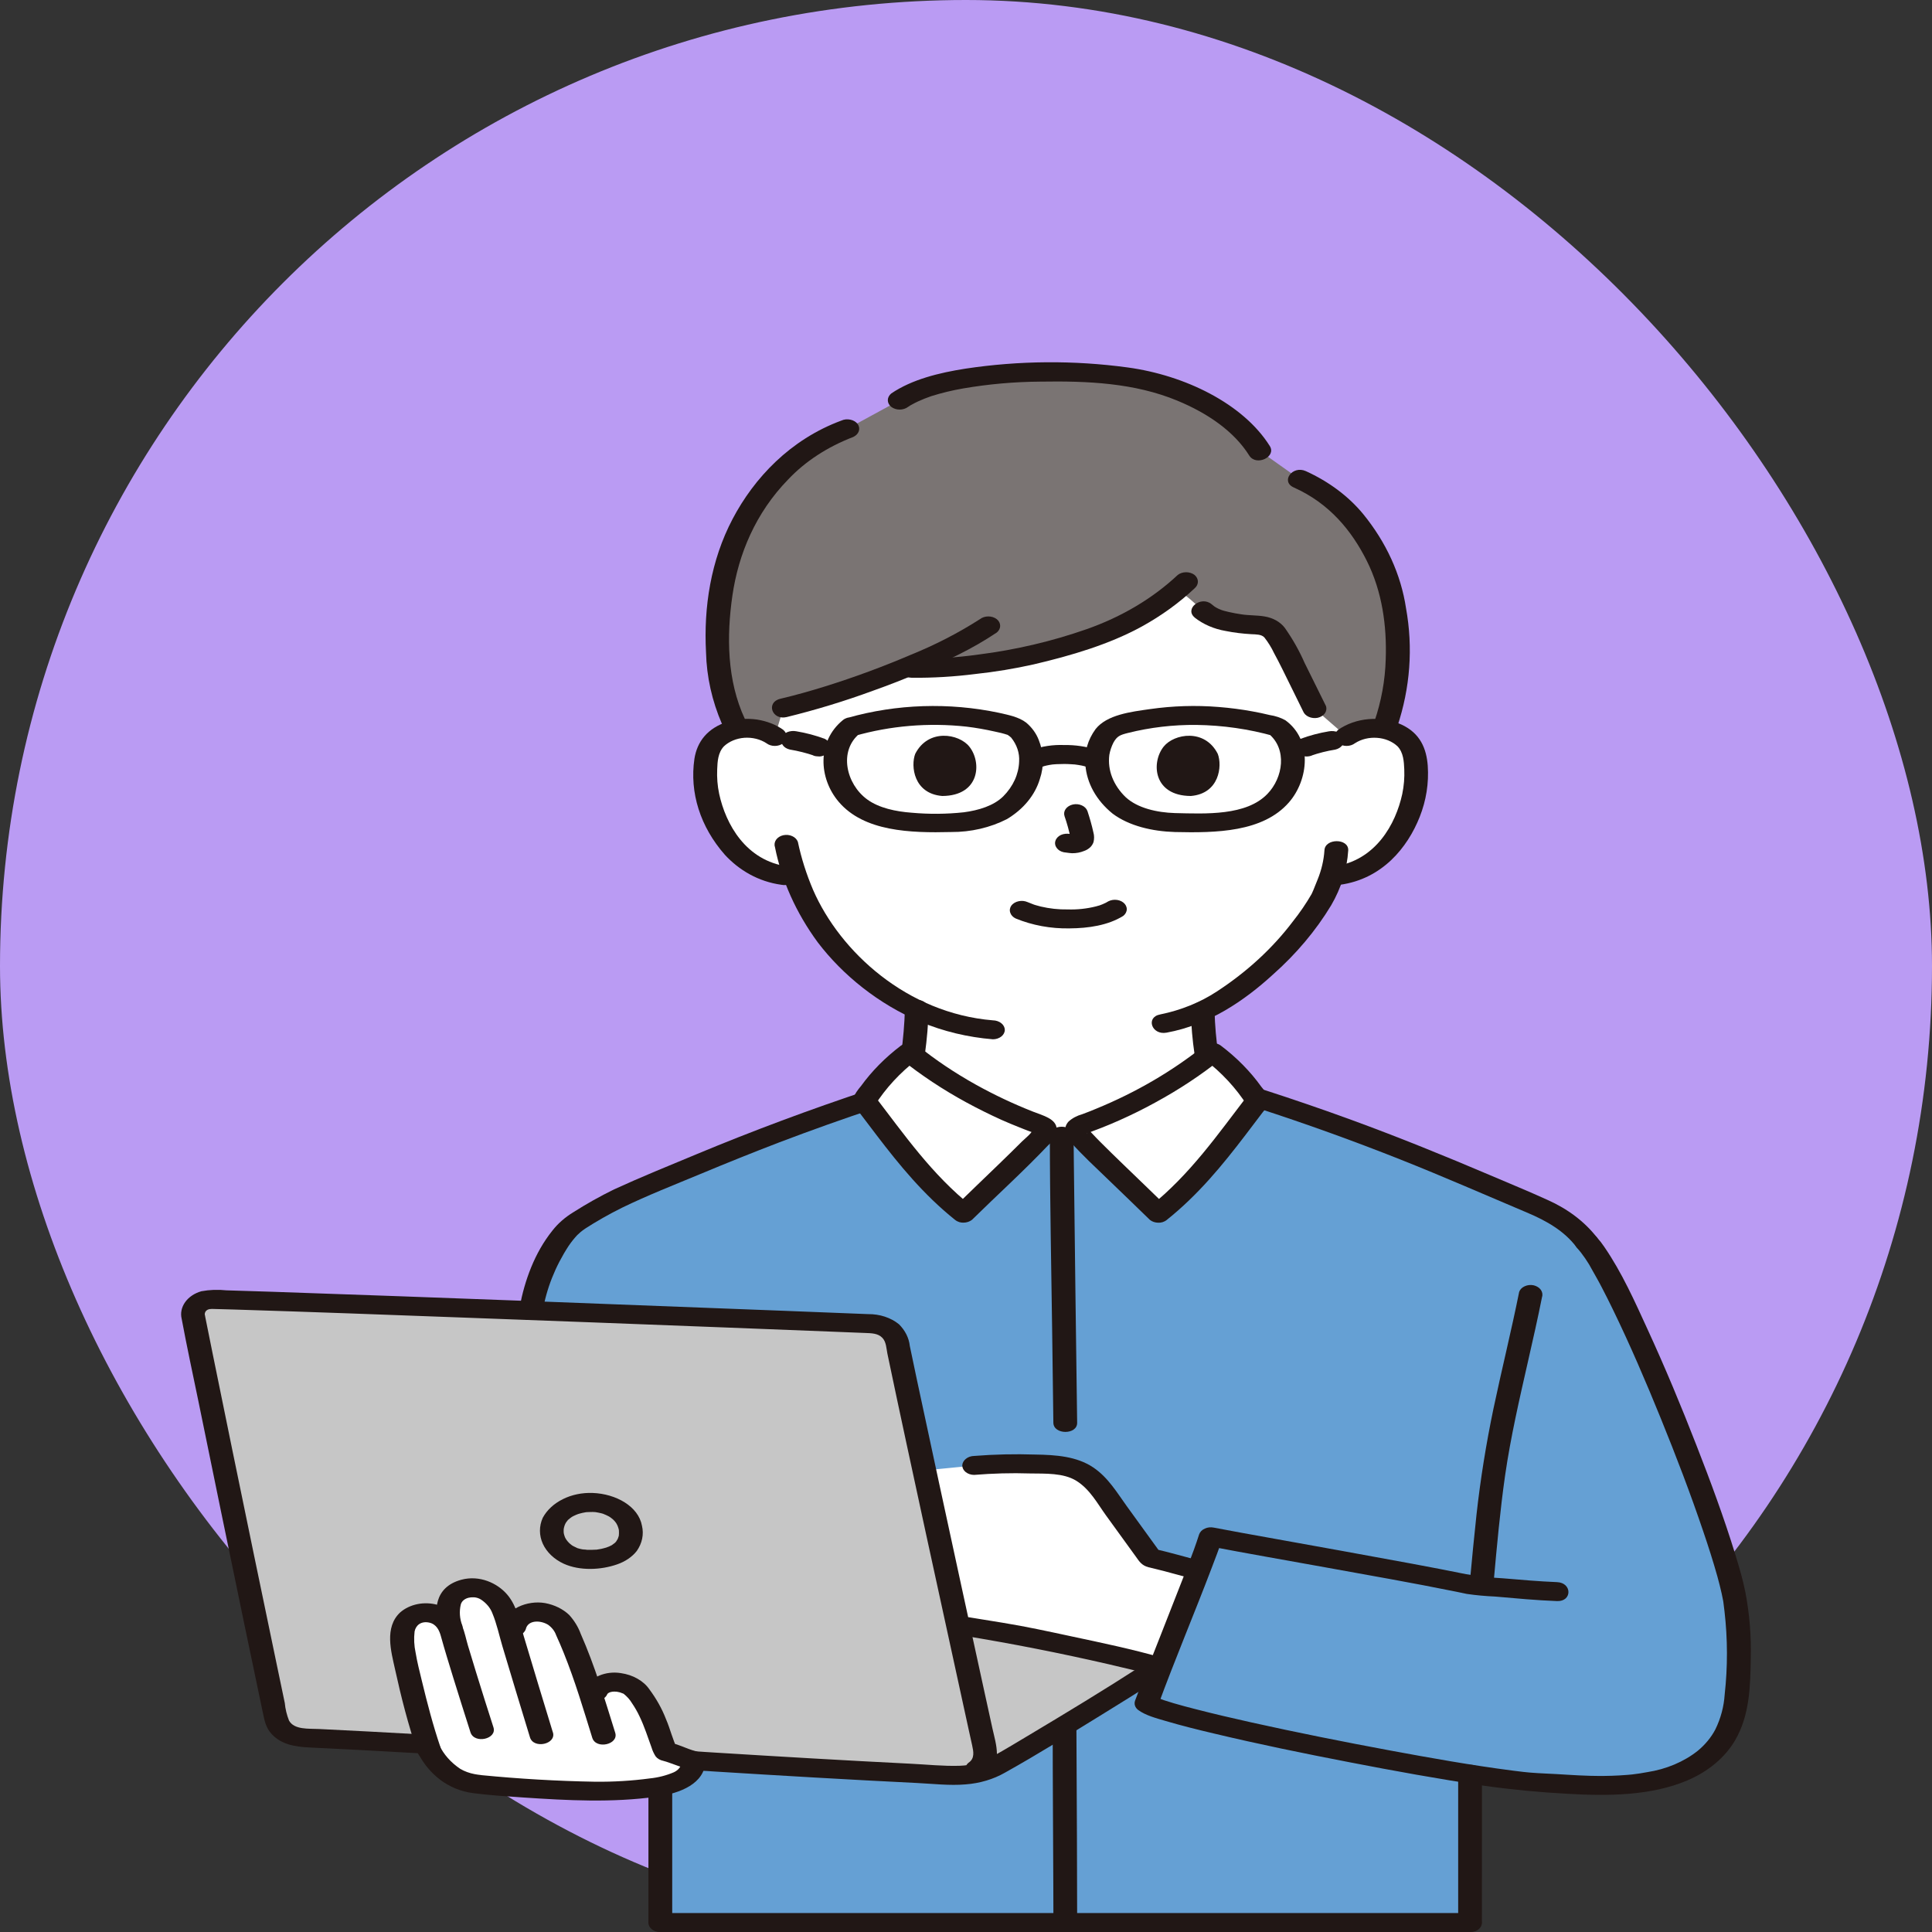 <svg width="32" height="32" viewBox="0 0 32 32" fill="none" xmlns="http://www.w3.org/2000/svg">
<rect x="0" y="0" width="32" height="32" fill="#333333" stroke="none"/>
<rect width="32" height="32" rx="16" fill="#BA9BF3"/>
<path d="M21.783 15.068C21.476 15.527 20.777 16.335 19.921 16.74C19.926 16.982 19.947 17.223 19.983 17.463C19.983 17.463 19.938 18.946 17.557 18.946C15.175 18.946 15.123 17.454 15.123 17.454C15.157 17.208 15.178 16.934 15.185 16.717C14.769 16.512 14.4 16.253 14.092 15.951C13.664 15.533 13.352 15.047 13.177 14.526L12.996 14.504C12.793 14.477 12.603 14.408 12.443 14.305C12.246 14.171 12.088 14.005 11.979 13.819C11.748 13.449 11.648 13.036 11.691 12.624C11.697 12.519 11.731 12.416 11.79 12.322C11.841 12.254 11.91 12.195 11.993 12.151C12.076 12.107 12.171 12.079 12.269 12.067C12.37 12.056 12.472 12.061 12.57 12.084C12.667 12.107 12.757 12.146 12.834 12.199C12.834 12.199 12.163 8.94 17.508 8.94C22.587 8.94 22.304 12.199 22.304 12.199C22.381 12.146 22.471 12.107 22.569 12.084C22.666 12.061 22.768 12.056 22.869 12.067C22.968 12.079 23.062 12.107 23.145 12.151C23.228 12.195 23.297 12.253 23.348 12.322C23.407 12.416 23.441 12.519 23.447 12.624C23.489 13.036 23.39 13.449 23.159 13.818C23.05 14.005 22.891 14.171 22.695 14.304C22.535 14.408 22.344 14.476 22.141 14.503C22.141 14.503 22.107 14.508 22.047 14.515C22.001 14.651 21.95 14.765 21.925 14.825C21.884 14.909 21.837 14.99 21.783 15.068Z" fill="white"/>
<path d="M21.528 7.938C22.254 8.255 22.612 8.806 22.846 9.283C23.188 9.981 23.282 11.156 22.922 12.076C22.905 12.073 22.887 12.07 22.868 12.068C22.768 12.056 22.666 12.062 22.568 12.084C22.471 12.107 22.381 12.146 22.304 12.2L21.773 11.738C21.654 11.501 21.565 11.312 21.445 11.074C21.349 10.867 21.235 10.666 21.105 10.471C20.992 10.323 20.761 10.362 20.55 10.333C19.865 10.236 20.01 10.116 19.501 9.764C18.812 10.357 18.078 10.601 17.134 10.836C16.627 10.963 15.711 11.085 15.086 11.068C14.458 11.358 13.54 11.585 12.976 11.726L12.833 12.2C12.757 12.146 12.667 12.107 12.569 12.085C12.472 12.062 12.37 12.056 12.269 12.068C12.249 12.07 12.229 12.073 12.209 12.078L12.149 11.951C11.796 11.209 11.815 10.008 12.097 9.164C12.387 8.296 13.069 7.453 14.036 7.101L14.902 6.629C15.746 6.046 18.256 6.088 19.117 6.333C19.939 6.568 20.564 6.983 20.863 7.467L21.528 7.938Z" fill="#7A7473"/>
<path d="M15.32 17.454C15.354 17.209 15.374 16.963 15.382 16.717C15.382 16.675 15.361 16.635 15.324 16.606C15.287 16.577 15.237 16.56 15.185 16.56C15.133 16.56 15.084 16.577 15.047 16.606C15.01 16.636 14.989 16.675 14.988 16.717C14.981 16.963 14.96 17.209 14.926 17.454C14.926 17.496 14.947 17.536 14.984 17.565C15.021 17.595 15.071 17.611 15.123 17.611C15.175 17.61 15.224 17.593 15.26 17.564C15.297 17.535 15.318 17.495 15.32 17.454Z" fill="#211715"/>
<path d="M19.724 16.746C19.73 16.986 19.75 17.226 19.786 17.464C19.788 17.505 19.809 17.544 19.845 17.574C19.882 17.603 19.931 17.62 19.983 17.621C20.079 17.617 20.193 17.551 20.18 17.464C20.144 17.226 20.123 16.986 20.117 16.746C20.117 16.704 20.097 16.664 20.06 16.635C20.023 16.605 19.973 16.589 19.921 16.589C19.869 16.589 19.818 16.605 19.782 16.635C19.745 16.664 19.724 16.704 19.724 16.746Z" fill="#211715"/>
<path d="M15.328 31.843H10.937V31.841C10.937 30.633 10.937 29.666 10.937 28.958L8.797 21.685C8.926 21.002 9.282 20.368 9.609 20.207C9.838 20.057 10.082 19.923 10.339 19.806C11.664 19.231 12.819 18.749 14.306 18.25C14.496 17.944 14.752 17.667 15.062 17.431C15.68 17.924 16.403 18.326 17.198 18.619C17.242 18.635 17.291 18.654 17.305 18.691C17.312 18.725 17.304 18.759 17.281 18.788H17.865C17.842 18.759 17.834 18.725 17.84 18.691C17.855 18.654 17.904 18.635 17.948 18.619C18.743 18.326 19.466 17.924 20.084 17.431C20.367 17.645 20.605 17.895 20.787 18.171C22.525 18.729 23.786 19.253 25.256 19.891C25.509 20 25.971 20.159 26.278 20.573C26.864 21.184 28.603 25.512 28.742 26.545C28.827 27.144 28.823 27.748 28.728 28.345C28.355 29.88 26.202 29.547 25.551 29.53C25.147 29.501 24.746 29.452 24.35 29.382C24.35 30.036 24.35 30.86 24.35 31.843L15.328 31.843Z" fill="#65A0D4"/>
<path d="M24.545 31.841C24.545 31.021 24.546 30.202 24.546 29.382C24.546 29.18 24.152 29.18 24.152 29.382C24.151 30.202 24.151 31.021 24.152 31.841C24.152 32.043 24.545 32.044 24.545 31.841Z" fill="#211715"/>
<path d="M11.134 31.841C11.134 30.88 11.134 29.919 11.134 28.958C11.134 28.756 10.74 28.756 10.74 28.958C10.74 29.919 10.74 30.88 10.74 31.841C10.74 32.044 11.134 32.044 11.134 31.841Z" fill="#211715"/>
<path d="M17.389 18.814C17.389 19.889 17.413 20.964 17.427 22.039C17.433 22.547 17.44 23.056 17.447 23.565C17.45 23.767 17.844 23.768 17.841 23.565C17.821 22.121 17.803 20.677 17.786 19.233C17.785 19.093 17.783 18.953 17.782 18.814C17.782 18.612 17.389 18.611 17.389 18.814V18.814Z" fill="#211715"/>
<path d="M17.436 28.645C17.436 29.493 17.443 30.341 17.446 31.19C17.447 31.397 17.448 31.604 17.448 31.811C17.448 32.013 17.841 32.013 17.841 31.811C17.841 30.896 17.835 29.98 17.831 29.066C17.83 28.925 17.829 28.785 17.829 28.645C17.829 28.443 17.436 28.442 17.436 28.645Z" fill="#211715"/>
<path d="M10.937 32.001H24.352C24.605 32.001 24.605 31.686 24.352 31.686H10.937C10.684 31.686 10.683 32.001 10.937 32.001Z" fill="#211715"/>
<path d="M20.831 18.354C21.634 18.614 22.424 18.899 23.2 19.207C23.905 19.487 24.594 19.789 25.289 20.083C25.621 20.222 25.911 20.392 26.108 20.652C26.239 20.825 26.579 20.668 26.448 20.494C26.247 20.235 25.966 20.023 25.633 19.875C25.323 19.733 25.003 19.603 24.688 19.468C23.934 19.147 23.172 18.837 22.395 18.553C21.914 18.377 21.427 18.21 20.935 18.051C20.885 18.041 20.831 18.046 20.786 18.067C20.741 18.087 20.707 18.121 20.693 18.161C20.68 18.201 20.688 18.244 20.713 18.28C20.739 18.316 20.781 18.342 20.831 18.354L20.831 18.354Z" fill="#211715"/>
<path d="M25.162 21.399C25.032 22.046 24.872 22.688 24.736 23.334C24.615 23.915 24.521 24.498 24.456 25.083C24.416 25.45 24.381 25.818 24.347 26.186C24.348 26.227 24.369 26.267 24.405 26.297C24.442 26.326 24.492 26.343 24.544 26.343C24.596 26.342 24.645 26.325 24.682 26.296C24.719 26.267 24.74 26.227 24.741 26.186C24.794 25.603 24.846 25.019 24.929 24.439C25.021 23.802 25.167 23.172 25.31 22.542C25.39 22.189 25.471 21.836 25.541 21.482C25.554 21.442 25.546 21.399 25.521 21.363C25.495 21.328 25.453 21.301 25.404 21.289C25.354 21.278 25.3 21.283 25.255 21.304C25.209 21.324 25.176 21.358 25.162 21.398L25.162 21.399Z" fill="#211715"/>
<path d="M14.399 18.05C13.422 18.374 12.464 18.731 11.526 19.122C11.073 19.31 10.616 19.496 10.173 19.699C9.938 19.814 9.712 19.941 9.497 20.078C9.359 20.162 9.241 20.265 9.15 20.382C8.851 20.755 8.691 21.21 8.608 21.643C8.595 21.684 8.603 21.726 8.628 21.762C8.654 21.798 8.696 21.825 8.745 21.837C8.795 21.848 8.849 21.842 8.894 21.822C8.94 21.801 8.973 21.767 8.987 21.727C9.05 21.346 9.196 20.976 9.419 20.635C9.461 20.573 9.508 20.514 9.561 20.457C9.571 20.447 9.6 20.421 9.617 20.406C9.629 20.396 9.641 20.386 9.654 20.377C9.66 20.373 9.709 20.34 9.679 20.358C9.879 20.229 10.088 20.11 10.306 20.002C10.724 19.799 11.168 19.625 11.601 19.445C12.034 19.264 12.472 19.088 12.913 18.919C13.437 18.72 13.967 18.531 14.504 18.353C14.553 18.341 14.595 18.314 14.62 18.278C14.646 18.242 14.653 18.2 14.641 18.16C14.627 18.12 14.594 18.086 14.549 18.066C14.503 18.045 14.45 18.04 14.399 18.05H14.399Z" fill="#211715"/>
<path d="M19.186 20.094C19.872 19.55 20.321 18.892 20.828 18.233C20.639 17.934 20.388 17.662 20.084 17.431C19.465 17.924 18.742 18.326 17.948 18.619C17.903 18.635 17.854 18.654 17.84 18.691C17.833 18.725 17.841 18.759 17.864 18.788C18.002 18.945 18.149 19.097 18.306 19.243C18.607 19.536 18.984 19.896 19.186 20.094Z" fill="white"/>
<path d="M15.959 20.094C15.273 19.55 14.824 18.892 14.317 18.233C14.505 17.934 14.757 17.662 15.061 17.431C15.68 17.924 16.403 18.326 17.197 18.619C17.241 18.635 17.291 18.654 17.305 18.691C17.312 18.725 17.303 18.759 17.28 18.788C17.143 18.945 16.996 19.097 16.838 19.243C16.538 19.536 16.161 19.896 15.959 20.094Z" fill="white"/>
<path d="M19.325 20.206C19.845 19.791 20.248 19.298 20.629 18.799C20.724 18.674 20.818 18.55 20.912 18.426C20.965 18.356 21.048 18.28 21.018 18.192C20.986 18.125 20.944 18.06 20.892 18.001C20.712 17.749 20.487 17.52 20.223 17.32C20.186 17.291 20.136 17.275 20.084 17.275C20.032 17.275 19.982 17.291 19.945 17.32C19.42 17.74 18.817 18.093 18.156 18.364C18.08 18.396 18.003 18.426 17.925 18.455C17.838 18.479 17.759 18.521 17.698 18.577C17.6 18.685 17.646 18.816 17.735 18.918C17.927 19.134 18.148 19.337 18.359 19.541C18.588 19.763 18.82 19.983 19.047 20.206C19.084 20.235 19.134 20.252 19.186 20.252C19.238 20.252 19.288 20.235 19.326 20.206C19.361 20.176 19.381 20.136 19.381 20.095C19.381 20.054 19.361 20.014 19.326 19.984C19.091 19.754 18.852 19.527 18.616 19.298C18.485 19.171 18.353 19.044 18.225 18.915C18.18 18.869 18.135 18.824 18.092 18.777C18.069 18.752 18.032 18.722 18.037 18.692L18.01 18.771L17.994 18.776C18.007 18.77 18.02 18.765 18.034 18.76C18.058 18.75 18.083 18.741 18.108 18.732C18.155 18.715 18.201 18.697 18.247 18.679C18.346 18.64 18.443 18.599 18.54 18.556C18.744 18.465 18.943 18.367 19.135 18.261C19.525 18.049 19.889 17.809 20.223 17.542H19.944C20.235 17.765 20.477 18.026 20.658 18.313V18.154C20.169 18.791 19.713 19.451 19.047 19.984C18.868 20.127 19.146 20.349 19.325 20.206Z" fill="#211715"/>
<path d="M16.098 19.983C15.431 19.451 14.976 18.79 14.487 18.154V18.312C14.668 18.025 14.909 17.764 15.2 17.541H14.922C15.255 17.808 15.619 18.049 16.009 18.261C16.197 18.363 16.39 18.459 16.589 18.549C16.686 18.592 16.784 18.633 16.883 18.672C16.933 18.693 16.985 18.712 17.036 18.732C17.057 18.739 17.077 18.746 17.098 18.754C17.111 18.759 17.125 18.764 17.137 18.77C17.156 18.778 17.155 18.778 17.135 18.77L17.108 18.691C17.117 18.751 16.976 18.858 16.93 18.904C16.798 19.036 16.664 19.166 16.529 19.297C16.293 19.526 16.053 19.753 15.819 19.983C15.784 20.013 15.764 20.053 15.764 20.094C15.764 20.135 15.784 20.175 15.819 20.205C15.856 20.234 15.906 20.251 15.958 20.251C16.01 20.251 16.06 20.234 16.098 20.205C16.517 19.793 16.959 19.393 17.36 18.97C17.446 18.897 17.496 18.803 17.503 18.703C17.497 18.529 17.274 18.477 17.112 18.413C16.782 18.283 16.465 18.133 16.163 17.965C15.818 17.773 15.496 17.557 15.2 17.319C15.163 17.291 15.113 17.274 15.061 17.274C15.009 17.274 14.959 17.291 14.922 17.319C14.662 17.516 14.44 17.741 14.261 17.988C14.206 18.051 14.161 18.119 14.127 18.191C14.098 18.275 14.172 18.345 14.223 18.412C14.321 18.54 14.418 18.669 14.516 18.798C14.896 19.297 15.3 19.79 15.819 20.205C15.999 20.348 16.277 20.126 16.098 19.983Z" fill="#211715"/>
<path d="M3.213 21.683C3.234 21.635 3.275 21.593 3.328 21.564C3.382 21.535 3.445 21.521 3.51 21.523C5.852 21.589 12.633 21.855 14.441 21.926C14.542 21.93 14.638 21.962 14.714 22.015C14.789 22.069 14.839 22.142 14.855 22.221C15.124 23.52 16.106 28.032 16.366 29.205L16.388 29.304C16.341 29.325 16.292 29.343 16.241 29.357C16.1 29.392 15.952 29.409 15.805 29.405C12.039 29.232 8.75 28.959 5.007 28.782C4.901 28.777 4.801 28.744 4.723 28.688C4.644 28.632 4.592 28.556 4.574 28.473C4.266 27.014 3.471 23.167 3.199 21.803C3.191 21.763 3.195 21.721 3.213 21.683Z" fill="#C6C6C6"/>
<path d="M16.114 28.056C16.039 27.712 15.954 27.325 15.866 26.917L16.003 26.939L16.668 27.047C17.054 27.116 18.592 27.433 19.192 27.608L19.024 27.716C18.259 28.21 16.858 29.052 16.527 29.236C16.483 29.261 16.436 29.284 16.388 29.304L16.366 29.204C16.311 28.953 16.222 28.549 16.114 28.056Z" fill="#C6C6C6"/>
<path d="M16.692 27.05C17.078 27.119 18.62 27.438 19.218 27.612C19.4 27.148 19.66 26.488 19.849 25.995C19.594 25.927 19.337 25.864 19.079 25.804L18.361 24.812C18.236 24.64 18.102 24.459 17.886 24.359C17.674 24.261 17.418 24.255 17.173 24.251C16.816 24.235 16.458 24.244 16.103 24.277L15.3 24.356L15.875 26.933L16.692 27.05Z" fill="white"/>
<path d="M19.247 27.457C18.754 27.315 18.242 27.209 17.736 27.101C17.362 27.021 16.988 26.939 16.609 26.878L16.055 26.788C16.005 26.778 15.952 26.784 15.907 26.804C15.862 26.825 15.828 26.858 15.813 26.898C15.8 26.938 15.807 26.981 15.832 27.017C15.858 27.053 15.901 27.08 15.951 27.091C16.763 27.223 17.562 27.381 18.358 27.564C18.621 27.625 18.885 27.686 19.142 27.761C19.192 27.771 19.246 27.766 19.291 27.745C19.337 27.725 19.37 27.691 19.384 27.651C19.397 27.611 19.39 27.568 19.364 27.532C19.338 27.496 19.296 27.47 19.247 27.458V27.457Z" fill="#211715"/>
<path d="M19.902 25.859C19.637 25.788 19.375 25.713 19.107 25.651L19.225 25.723L18.666 24.951C18.505 24.729 18.357 24.473 18.107 24.305C17.834 24.122 17.491 24.097 17.149 24.092C16.811 24.081 16.472 24.088 16.135 24.115C16.083 24.116 16.034 24.133 15.998 24.163C15.961 24.192 15.94 24.231 15.938 24.272C15.939 24.314 15.959 24.354 15.996 24.383C16.033 24.412 16.083 24.429 16.135 24.429C16.442 24.404 16.751 24.395 17.059 24.405C17.315 24.409 17.614 24.394 17.828 24.527C18.052 24.666 18.178 24.905 18.316 25.096L18.815 25.785C18.87 25.862 18.909 25.928 19.021 25.958C19.106 25.98 19.192 25.999 19.277 26.021C19.451 26.067 19.623 26.116 19.797 26.162C20.037 26.227 20.14 25.924 19.901 25.859H19.902Z" fill="#211715"/>
<path d="M16.32 29.42C16.619 29.226 16.494 28.885 16.438 28.629C16.389 28.403 16.34 28.178 16.29 27.953C16.167 27.39 16.044 26.826 15.922 26.263C15.675 25.129 15.431 23.994 15.188 22.859C15.148 22.67 15.108 22.481 15.069 22.292C15.055 22.161 14.993 22.037 14.89 21.934C14.824 21.88 14.744 21.837 14.656 21.808C14.568 21.779 14.474 21.765 14.379 21.766C13.914 21.748 13.449 21.73 12.985 21.711C11.568 21.656 10.15 21.602 8.733 21.548C7.327 21.495 5.921 21.444 4.515 21.396C4.26 21.388 4.004 21.38 3.749 21.372C3.611 21.357 3.471 21.362 3.336 21.387C3.222 21.419 3.127 21.483 3.067 21.567C3.007 21.651 2.986 21.749 3.009 21.843C3.093 22.296 3.191 22.747 3.284 23.198C3.533 24.419 3.785 25.639 4.038 26.859C4.142 27.359 4.247 27.86 4.352 28.36C4.38 28.491 4.4 28.617 4.505 28.727C4.663 28.893 4.88 28.932 5.128 28.944C5.698 28.971 6.268 29.001 6.837 29.034C9.055 29.158 11.27 29.314 13.487 29.441C14.054 29.474 14.622 29.504 15.189 29.532C15.454 29.545 15.73 29.578 15.995 29.555C16.229 29.537 16.452 29.471 16.643 29.362C17.193 29.055 17.724 28.723 18.256 28.396C18.56 28.209 18.864 28.02 19.163 27.827C19.2 27.797 19.22 27.758 19.22 27.716C19.22 27.674 19.2 27.634 19.163 27.605C19.126 27.576 19.076 27.56 19.024 27.56C18.972 27.56 18.922 27.576 18.885 27.605C18.288 27.99 17.676 28.361 17.062 28.728C16.856 28.851 16.651 28.976 16.44 29.093C16.28 29.188 16.088 29.241 15.89 29.247C15.625 29.255 15.353 29.226 15.089 29.213C12.917 29.105 10.749 28.957 8.579 28.823C7.483 28.755 6.387 28.691 5.289 28.638C5.113 28.629 4.874 28.654 4.787 28.498C4.75 28.404 4.726 28.306 4.717 28.207C4.67 27.984 4.623 27.76 4.577 27.537C4.332 26.363 4.089 25.19 3.848 24.016C3.738 23.482 3.629 22.948 3.521 22.415C3.48 22.216 3.44 22.017 3.401 21.819C3.399 21.81 3.392 21.763 3.392 21.78C3.389 21.758 3.395 21.735 3.41 21.716C3.445 21.676 3.496 21.679 3.552 21.681C3.661 21.684 3.769 21.687 3.878 21.69C5.142 21.729 6.405 21.776 7.668 21.823C9.123 21.876 10.577 21.932 12.032 21.988C12.595 22.01 13.158 22.032 13.72 22.054L14.325 22.078C14.433 22.082 14.541 22.082 14.614 22.158C14.68 22.226 14.681 22.337 14.698 22.42C14.906 23.417 15.123 24.412 15.338 25.408C15.572 26.486 15.807 27.564 16.043 28.642C16.062 28.73 16.082 28.82 16.102 28.909C16.123 29.006 16.15 29.127 16.041 29.197C16.005 29.227 15.984 29.267 15.984 29.308C15.984 29.35 16.005 29.39 16.041 29.419C16.079 29.448 16.129 29.464 16.181 29.464C16.233 29.464 16.283 29.448 16.32 29.419L16.32 29.42Z" fill="#211715"/>
<path d="M7.485 27.033C7.44 26.865 7.266 26.678 6.978 26.72C6.799 26.746 6.682 26.867 6.668 27.041C6.65 27.273 6.713 27.536 6.817 27.964C6.897 28.292 6.999 28.672 7.106 28.982C7.276 29.299 7.524 29.507 7.889 29.549C8.113 29.58 9.511 29.688 10.14 29.666C10.681 29.622 11.494 29.627 11.488 29.161C11.286 29.113 11.108 29.024 11.03 29.013C11.002 28.96 10.981 28.905 10.964 28.849C10.879 28.562 10.656 28.04 10.436 27.923C10.26 27.83 9.959 27.828 9.87 28.016C9.87 28.016 9.846 28.069 9.807 28.15C9.781 28.07 9.755 27.986 9.728 27.897C9.634 27.595 9.519 27.297 9.384 27.004C9.358 26.936 9.311 26.873 9.247 26.823C9.184 26.772 9.106 26.734 9.02 26.713C8.831 26.661 8.549 26.757 8.518 26.946L8.485 27.153L8.38 26.781C8.263 26.364 7.933 26.25 7.692 26.318C7.422 26.395 7.364 26.626 7.467 26.965" fill="white"/>
<path d="M10.06 28.058C10.043 28.089 10.09 28.012 10.07 28.048C10.087 28.036 10.087 28.035 10.07 28.045C10.08 28.039 10.09 28.034 10.101 28.03C10.121 28.022 10.122 28.021 10.102 28.029C10.114 28.025 10.125 28.023 10.137 28.021C10.16 28.017 10.161 28.017 10.138 28.02C10.151 28.019 10.163 28.018 10.175 28.018C10.187 28.018 10.2 28.019 10.212 28.02C10.191 28.017 10.192 28.017 10.215 28.02C10.24 28.025 10.263 28.029 10.287 28.036C10.251 28.026 10.314 28.048 10.322 28.051C10.348 28.063 10.348 28.07 10.327 28.053C10.384 28.097 10.431 28.149 10.465 28.206C10.515 28.279 10.558 28.354 10.594 28.431C10.675 28.6 10.729 28.773 10.792 28.945C10.807 28.996 10.83 29.045 10.86 29.092C10.889 29.129 10.935 29.155 10.989 29.166C10.995 29.168 11.053 29.185 11.017 29.173C11.151 29.217 11.279 29.271 11.418 29.308C11.659 29.37 11.762 29.067 11.522 29.005C11.373 28.966 11.234 28.887 11.082 28.861L11.219 28.971C11.14 28.811 11.102 28.639 11.032 28.477C10.965 28.303 10.872 28.137 10.756 27.981C10.708 27.911 10.64 27.85 10.558 27.804C10.476 27.757 10.382 27.726 10.283 27.712C10.16 27.692 10.032 27.707 9.921 27.755C9.811 27.802 9.725 27.88 9.68 27.974C9.667 28.014 9.673 28.057 9.699 28.093C9.725 28.129 9.768 28.156 9.818 28.167C9.868 28.177 9.921 28.171 9.966 28.151C10.011 28.131 10.045 28.097 10.06 28.057L10.06 28.058Z" fill="#211715"/>
<path d="M10.19 28.7C10.018 28.15 9.854 27.595 9.618 27.06C9.577 26.948 9.513 26.843 9.427 26.748C9.324 26.65 9.184 26.581 9.028 26.552C8.729 26.5 8.381 26.654 8.328 26.904C8.316 26.944 8.323 26.986 8.349 27.022C8.374 27.058 8.416 27.085 8.466 27.097C8.516 27.108 8.569 27.102 8.615 27.082C8.66 27.061 8.693 27.027 8.708 26.987C8.74 26.833 8.944 26.83 9.078 26.911C9.142 26.957 9.188 27.017 9.211 27.083C9.256 27.181 9.298 27.28 9.338 27.379C9.524 27.84 9.664 28.314 9.81 28.784C9.871 28.98 10.251 28.896 10.19 28.7V28.7Z" fill="#211715"/>
<path d="M9.157 28.693C8.994 28.159 8.831 27.625 8.672 27.09C8.606 26.867 8.569 26.612 8.406 26.417C8.24 26.219 7.94 26.084 7.639 26.166C7.184 26.291 7.184 26.692 7.277 27.007C7.335 27.203 7.715 27.12 7.657 26.923C7.613 26.811 7.605 26.691 7.632 26.576C7.64 26.546 7.658 26.519 7.685 26.499C7.713 26.478 7.747 26.464 7.784 26.46C7.79 26.458 7.825 26.454 7.799 26.457C7.774 26.459 7.809 26.457 7.816 26.457C7.827 26.457 7.839 26.457 7.85 26.457C7.881 26.457 7.819 26.452 7.85 26.456C7.893 26.459 7.933 26.472 7.967 26.494C8.056 26.553 8.122 26.632 8.155 26.72C8.229 26.897 8.268 27.088 8.322 27.269C8.394 27.51 8.466 27.751 8.539 27.991C8.619 28.253 8.698 28.515 8.778 28.776C8.838 28.973 9.218 28.89 9.158 28.693L9.157 28.693Z" fill="#211715"/>
<path d="M6.936 29.061C7.107 29.373 7.404 29.645 7.844 29.701C8.116 29.736 8.393 29.753 8.667 29.772C9.401 29.821 10.139 29.861 10.869 29.759C11.275 29.703 11.671 29.539 11.685 29.171C11.693 28.969 11.299 28.969 11.292 29.171C11.293 29.208 11.281 29.244 11.258 29.276C11.235 29.309 11.202 29.335 11.162 29.354C11.038 29.407 10.903 29.442 10.764 29.456C10.464 29.496 10.161 29.514 9.857 29.511C9.228 29.5 8.599 29.463 7.974 29.402C7.946 29.399 8.019 29.408 7.964 29.4C7.93 29.396 7.895 29.392 7.861 29.385C7.776 29.369 7.696 29.34 7.625 29.299C7.467 29.193 7.347 29.057 7.275 28.903C7.249 28.867 7.206 28.841 7.155 28.83C7.105 28.82 7.051 28.826 7.006 28.846C6.962 28.868 6.93 28.902 6.917 28.942C6.904 28.983 6.91 29.025 6.936 29.061H6.936Z" fill="#211715"/>
<path d="M8.173 28.61C8.075 28.305 7.978 28 7.884 27.694C7.838 27.547 7.794 27.4 7.75 27.253C7.719 27.149 7.699 27.038 7.656 26.936C7.626 26.857 7.573 26.783 7.503 26.722C7.432 26.661 7.346 26.613 7.249 26.582C7.142 26.552 7.026 26.547 6.916 26.569C6.806 26.591 6.706 26.639 6.629 26.706C6.362 26.954 6.479 27.357 6.543 27.648C6.644 28.109 6.762 28.571 6.916 29.023C6.982 29.218 7.362 29.135 7.295 28.939C7.172 28.578 7.077 28.211 6.988 27.843C6.95 27.687 6.91 27.531 6.884 27.374C6.859 27.258 6.853 27.139 6.867 27.022C6.887 26.92 6.973 26.847 7.108 26.875C7.229 26.901 7.276 27.005 7.301 27.095C7.364 27.323 7.434 27.55 7.504 27.777C7.599 28.083 7.695 28.388 7.793 28.694C7.857 28.889 8.236 28.806 8.173 28.61V28.61Z" fill="#211715"/>
<path d="M26.108 20.652C26.215 20.776 26.306 20.907 26.378 21.046C26.405 21.093 26.432 21.141 26.458 21.188C26.472 21.214 26.486 21.24 26.5 21.265C26.505 21.275 26.52 21.302 26.506 21.277C26.515 21.294 26.524 21.311 26.533 21.328C26.595 21.447 26.655 21.566 26.713 21.686C27.003 22.283 27.263 22.89 27.51 23.498C27.761 24.116 27.999 24.737 28.211 25.364C28.295 25.611 28.375 25.86 28.445 26.11C28.471 26.206 28.496 26.301 28.517 26.397C28.526 26.438 28.534 26.479 28.542 26.52C28.544 26.531 28.536 26.48 28.54 26.511C28.541 26.519 28.543 26.526 28.544 26.534C28.551 26.585 28.557 26.636 28.563 26.687C28.616 27.146 28.617 27.608 28.566 28.068C28.553 28.265 28.502 28.46 28.412 28.644C28.343 28.776 28.244 28.896 28.121 28.998C27.892 29.18 27.601 29.303 27.285 29.352C27.201 29.368 27.116 29.381 27.03 29.391C27.007 29.393 27.032 29.391 27.035 29.39C27.026 29.391 27.016 29.392 27.007 29.393C26.988 29.395 26.969 29.397 26.95 29.398C26.906 29.402 26.863 29.405 26.818 29.407C26.658 29.416 26.498 29.417 26.338 29.413C26.089 29.407 25.842 29.385 25.594 29.375C25.512 29.371 25.431 29.367 25.349 29.36C25.325 29.358 25.3 29.355 25.275 29.353C25.247 29.35 25.25 29.35 25.278 29.353C25.261 29.351 25.244 29.349 25.227 29.348C25.167 29.341 25.108 29.333 25.048 29.326C24.369 29.238 23.697 29.118 23.027 28.994C22.257 28.851 21.49 28.698 20.728 28.529C20.417 28.459 20.107 28.388 19.799 28.308C19.68 28.278 19.561 28.246 19.444 28.212C19.397 28.198 19.351 28.184 19.305 28.169C19.293 28.165 19.282 28.162 19.271 28.158C19.259 28.154 19.316 28.174 19.283 28.162C19.264 28.155 19.245 28.149 19.226 28.141C19.199 28.131 19.172 28.12 19.146 28.108C19.136 28.104 19.127 28.098 19.117 28.094C19.078 28.077 19.157 28.121 19.129 28.1L19.179 28.253C19.46 27.486 19.781 26.729 20.071 25.965C20.13 25.809 20.192 25.653 20.242 25.495L20 25.605C20.649 25.73 21.301 25.842 21.951 25.96C22.675 26.091 23.401 26.218 24.121 26.364C24.178 26.376 24.235 26.389 24.293 26.4C24.449 26.423 24.607 26.437 24.765 26.444C25.106 26.474 25.447 26.506 25.789 26.519C26.042 26.529 26.041 26.215 25.789 26.205C25.491 26.193 25.195 26.167 24.898 26.142C24.692 26.131 24.488 26.108 24.286 26.074C23.986 26.012 23.684 25.956 23.382 25.899C22.596 25.753 21.808 25.612 21.02 25.47C20.715 25.415 20.409 25.361 20.104 25.302C20.054 25.292 20.001 25.297 19.956 25.318C19.91 25.338 19.877 25.372 19.862 25.412C19.752 25.758 19.609 26.098 19.477 26.439C19.307 26.876 19.134 27.312 18.962 27.75C18.908 27.889 18.851 28.029 18.8 28.169C18.791 28.196 18.79 28.224 18.799 28.251C18.808 28.278 18.826 28.303 18.851 28.322C18.975 28.414 19.155 28.46 19.311 28.506C19.572 28.583 19.838 28.649 20.105 28.712C20.847 28.889 21.598 29.043 22.35 29.188C23.088 29.331 23.83 29.466 24.577 29.577C25.037 29.642 25.501 29.686 25.966 29.711C26.633 29.75 27.346 29.745 27.951 29.488C28.295 29.341 28.571 29.11 28.737 28.828C28.982 28.41 28.991 27.925 28.998 27.472C29.008 27.102 28.978 26.732 28.908 26.366C28.865 26.154 28.803 25.945 28.739 25.737C28.553 25.134 28.332 24.536 28.1 23.943C27.848 23.295 27.58 22.651 27.287 22.014C27.076 21.554 26.866 21.08 26.57 20.649C26.534 20.595 26.493 20.543 26.448 20.493C26.42 20.458 26.377 20.433 26.327 20.422C26.277 20.412 26.224 20.417 26.178 20.437C26.134 20.458 26.101 20.492 26.088 20.533C26.075 20.573 26.082 20.616 26.108 20.652L26.108 20.652Z" fill="#211715"/>
<path d="M22.443 12.31C22.546 12.243 22.677 12.211 22.809 12.221C22.941 12.23 23.062 12.281 23.148 12.362C23.247 12.467 23.253 12.616 23.259 12.741C23.265 12.878 23.254 13.015 23.226 13.15C23.118 13.649 22.786 14.257 22.089 14.352C22.039 14.363 21.996 14.39 21.97 14.426C21.945 14.462 21.938 14.505 21.951 14.545C21.966 14.585 22 14.618 22.045 14.639C22.09 14.659 22.143 14.665 22.193 14.655C22.895 14.559 23.314 14.036 23.514 13.532C23.623 13.258 23.668 12.97 23.648 12.682C23.627 12.406 23.528 12.145 23.21 12C23.045 11.926 22.857 11.895 22.669 11.911C22.482 11.927 22.306 11.989 22.164 12.088C22.128 12.118 22.107 12.158 22.107 12.199C22.107 12.241 22.128 12.281 22.164 12.31C22.202 12.339 22.252 12.355 22.303 12.355C22.355 12.355 22.405 12.339 22.442 12.31H22.443Z" fill="#211715"/>
<path d="M21.937 14.084C21.926 14.25 21.887 14.413 21.823 14.57C21.8 14.629 21.776 14.688 21.752 14.746C21.745 14.761 21.739 14.776 21.732 14.791C21.729 14.798 21.726 14.804 21.723 14.81C21.709 14.843 21.735 14.79 21.726 14.805C21.634 14.964 21.529 15.118 21.411 15.266C21.078 15.706 20.653 16.097 20.155 16.422C19.881 16.602 19.561 16.732 19.217 16.802C18.971 16.847 19.075 17.15 19.322 17.104C20.025 16.976 20.614 16.571 21.078 16.147C21.468 15.802 21.795 15.414 22.048 14.995C22.215 14.709 22.311 14.4 22.331 14.084C22.339 13.882 21.946 13.882 21.937 14.084V14.084Z" fill="#211715"/>
<path d="M12.973 12.088C12.85 12.001 12.699 11.943 12.538 11.918C12.376 11.895 12.21 11.906 12.056 11.952C11.716 12.059 11.546 12.286 11.502 12.567C11.419 13.129 11.599 13.696 12.007 14.159C12.237 14.408 12.555 14.602 12.944 14.655C12.994 14.665 13.047 14.659 13.092 14.638C13.137 14.618 13.171 14.585 13.186 14.545C13.2 14.505 13.193 14.462 13.167 14.426C13.141 14.39 13.099 14.363 13.049 14.352C12.352 14.257 12.02 13.649 11.912 13.15C11.883 13.015 11.873 12.877 11.879 12.741C11.884 12.616 11.891 12.466 11.99 12.362C12.075 12.281 12.197 12.23 12.329 12.22C12.46 12.211 12.592 12.243 12.694 12.31C12.732 12.339 12.781 12.355 12.833 12.355C12.885 12.355 12.935 12.339 12.972 12.31C13.009 12.28 13.029 12.241 13.029 12.199C13.029 12.158 13.009 12.118 12.972 12.088H12.973Z" fill="#211715"/>
<path d="M12.835 14.027C12.946 14.585 13.187 15.122 13.546 15.61C13.955 16.147 14.549 16.632 15.25 16.926C15.622 17.082 16.028 17.18 16.446 17.214C16.498 17.214 16.548 17.197 16.585 17.168C16.622 17.138 16.643 17.099 16.643 17.057C16.642 17.016 16.621 16.976 16.584 16.947C16.548 16.918 16.498 16.901 16.446 16.9C15.023 16.783 13.915 15.765 13.468 14.741C13.357 14.481 13.272 14.214 13.215 13.943C13.2 13.903 13.167 13.869 13.122 13.849C13.077 13.828 13.023 13.823 12.973 13.834C12.923 13.845 12.881 13.872 12.855 13.908C12.83 13.944 12.822 13.987 12.835 14.027Z" fill="#211715"/>
<path d="M21.032 7.388C20.592 6.687 19.627 6.215 18.677 6.086C17.787 5.965 16.878 5.972 15.991 6.106C15.556 6.174 15.105 6.284 14.762 6.517C14.726 6.547 14.705 6.587 14.705 6.628C14.705 6.67 14.726 6.71 14.762 6.739C14.8 6.768 14.85 6.784 14.901 6.784C14.953 6.784 15.003 6.768 15.041 6.739C15.054 6.73 15.068 6.721 15.082 6.712C15.056 6.728 15.091 6.707 15.1 6.703C15.133 6.684 15.167 6.667 15.203 6.65C15.274 6.617 15.348 6.588 15.423 6.562C15.595 6.508 15.772 6.465 15.952 6.434C16.371 6.362 16.797 6.324 17.226 6.321C18.013 6.308 18.79 6.342 19.5 6.636C19.998 6.842 20.439 7.142 20.692 7.546C20.806 7.727 21.145 7.568 21.032 7.388L21.032 7.388Z" fill="#211715"/>
<path d="M13.936 6.966C13.086 7.28 12.49 7.92 12.135 8.594C11.771 9.285 11.654 10.059 11.694 10.805C11.704 11.209 11.793 11.61 11.959 11.993C11.974 12.033 12.007 12.066 12.052 12.086C12.097 12.107 12.15 12.113 12.201 12.103C12.251 12.091 12.293 12.065 12.319 12.029C12.345 11.992 12.352 11.95 12.338 11.91C12.039 11.269 12.034 10.535 12.131 9.864C12.231 9.177 12.516 8.495 13.052 7.944C13.336 7.642 13.708 7.4 14.134 7.237C14.179 7.215 14.212 7.181 14.225 7.141C14.238 7.101 14.231 7.058 14.205 7.022C14.178 6.987 14.135 6.961 14.085 6.951C14.034 6.94 13.981 6.945 13.936 6.966Z" fill="#211715"/>
<path d="M21.429 8.074C22.022 8.338 22.39 8.794 22.637 9.286C22.895 9.801 22.971 10.369 22.952 10.92C22.942 11.269 22.879 11.616 22.764 11.952C22.695 12.147 23.076 12.231 23.143 12.036C23.357 11.396 23.407 10.729 23.288 10.073C23.204 9.515 22.96 8.981 22.575 8.51C22.333 8.218 22.009 7.976 21.628 7.803C21.406 7.704 21.207 7.975 21.429 8.074Z" fill="#211715"/>
<path d="M19.507 9.523C19.095 9.91 18.578 10.218 17.995 10.422C17.424 10.622 16.824 10.763 16.209 10.841C15.844 10.892 15.473 10.916 15.103 10.912C14.849 10.907 14.849 11.222 15.103 11.226C15.454 11.229 15.805 11.208 16.152 11.164C16.478 11.129 16.801 11.076 17.118 11.005C17.743 10.859 18.375 10.672 18.914 10.376C19.238 10.197 19.531 9.985 19.786 9.745C19.821 9.715 19.841 9.675 19.841 9.634C19.841 9.593 19.821 9.553 19.786 9.523C19.748 9.494 19.698 9.478 19.646 9.478C19.594 9.478 19.544 9.494 19.507 9.523V9.523Z" fill="#211715"/>
<path d="M16.231 10.255C15.877 10.482 15.494 10.68 15.089 10.844C14.628 11.041 14.153 11.217 13.666 11.369C13.422 11.445 13.175 11.515 12.924 11.574C12.682 11.632 12.785 11.935 13.029 11.877C13.518 11.757 13.996 11.611 14.461 11.44C14.948 11.267 15.42 11.068 15.873 10.844C16.095 10.734 16.308 10.611 16.509 10.477C16.546 10.447 16.566 10.407 16.566 10.366C16.566 10.324 16.546 10.284 16.509 10.255C16.472 10.226 16.422 10.21 16.37 10.21C16.318 10.21 16.268 10.226 16.231 10.255L16.231 10.255Z" fill="#211715"/>
<path d="M19.789 10.23C19.93 10.341 20.108 10.418 20.301 10.451C20.44 10.479 20.582 10.496 20.725 10.504C20.803 10.508 20.893 10.505 20.942 10.558C21.005 10.639 21.059 10.725 21.101 10.815C21.15 10.903 21.194 10.992 21.239 11.081C21.355 11.313 21.467 11.547 21.583 11.78C21.598 11.819 21.632 11.853 21.677 11.873C21.722 11.893 21.775 11.899 21.825 11.889C21.875 11.878 21.918 11.851 21.944 11.815C21.969 11.779 21.976 11.736 21.963 11.696C21.843 11.458 21.728 11.217 21.608 10.979C21.52 10.778 21.411 10.585 21.281 10.4C21.244 10.351 21.195 10.309 21.137 10.276C21.079 10.244 21.013 10.221 20.943 10.21C20.819 10.189 20.69 10.195 20.566 10.176C20.494 10.165 20.422 10.153 20.351 10.136C20.326 10.131 20.302 10.125 20.278 10.118C20.28 10.119 20.22 10.1 20.243 10.108C20.203 10.094 20.165 10.076 20.13 10.056C20.163 10.075 20.12 10.048 20.116 10.046C20.1 10.033 20.083 10.021 20.067 10.007C19.89 9.862 19.612 10.084 19.789 10.229L19.789 10.23Z" fill="#211715"/>
<path d="M9.814 25.043C9.831 25.043 9.846 25.044 9.863 25.045C9.819 25.043 9.854 25.044 9.866 25.046C9.896 25.051 9.924 25.056 9.953 25.063C9.963 25.066 9.973 25.069 9.983 25.071C10.033 25.084 9.95 25.056 9.996 25.076C10.025 25.087 10.053 25.1 10.08 25.114C10.08 25.114 10.122 25.139 10.099 25.124C10.076 25.11 10.116 25.137 10.116 25.137C10.136 25.152 10.155 25.167 10.172 25.184C10.143 25.157 10.176 25.189 10.18 25.194C10.188 25.203 10.195 25.212 10.202 25.222C10.209 25.232 10.215 25.242 10.221 25.252C10.202 25.221 10.226 25.264 10.229 25.271C10.239 25.296 10.247 25.322 10.252 25.347C10.247 25.319 10.251 25.345 10.251 25.35C10.251 25.366 10.253 25.381 10.252 25.396C10.251 25.408 10.25 25.419 10.25 25.431C10.254 25.454 10.26 25.398 10.25 25.435C10.243 25.459 10.235 25.483 10.225 25.506C10.242 25.468 10.215 25.519 10.207 25.53C10.199 25.54 10.191 25.549 10.183 25.558C10.211 25.527 10.192 25.549 10.183 25.556C10.165 25.57 10.147 25.584 10.128 25.597C10.133 25.593 10.163 25.578 10.135 25.592C10.119 25.599 10.104 25.608 10.088 25.615C10.075 25.621 10.008 25.643 10.059 25.628C10.037 25.635 10.015 25.641 9.992 25.646C9.97 25.652 9.947 25.657 9.924 25.66C9.91 25.663 9.896 25.665 9.882 25.667C9.838 25.674 9.919 25.665 9.878 25.667C9.828 25.67 9.777 25.671 9.726 25.67C9.713 25.669 9.67 25.661 9.661 25.665C9.677 25.657 9.702 25.671 9.667 25.665C9.647 25.662 9.627 25.659 9.608 25.654C9.594 25.651 9.581 25.647 9.567 25.643C9.538 25.634 9.605 25.661 9.56 25.64C9.535 25.628 9.511 25.617 9.488 25.605C9.523 25.624 9.479 25.599 9.474 25.596C9.464 25.588 9.454 25.58 9.444 25.572C9.434 25.564 9.425 25.556 9.416 25.547C9.443 25.572 9.406 25.536 9.401 25.529C9.393 25.52 9.386 25.51 9.379 25.5C9.376 25.496 9.354 25.455 9.37 25.488C9.359 25.466 9.35 25.444 9.344 25.421C9.344 25.422 9.334 25.376 9.338 25.4C9.342 25.423 9.336 25.377 9.336 25.378C9.336 25.363 9.336 25.348 9.336 25.333C9.336 25.327 9.345 25.284 9.338 25.315C9.344 25.285 9.354 25.257 9.367 25.229C9.352 25.261 9.373 25.22 9.376 25.216C9.384 25.204 9.394 25.193 9.403 25.181C9.429 25.146 9.377 25.2 9.413 25.171C9.425 25.162 9.436 25.151 9.448 25.142C9.46 25.134 9.472 25.125 9.485 25.116C9.451 25.137 9.491 25.114 9.499 25.11C9.527 25.096 9.556 25.084 9.586 25.073C9.544 25.088 9.593 25.071 9.6 25.07C9.616 25.065 9.631 25.061 9.647 25.058C9.663 25.055 9.679 25.052 9.694 25.049C9.705 25.047 9.715 25.046 9.726 25.044C9.703 25.047 9.699 25.047 9.713 25.046C9.747 25.046 9.781 25.042 9.815 25.043C9.867 25.043 9.917 25.026 9.954 24.997C9.991 24.967 10.011 24.927 10.011 24.885C10.011 24.844 9.991 24.804 9.954 24.774C9.917 24.745 9.867 24.728 9.815 24.728C9.641 24.722 9.469 24.757 9.322 24.831C9.175 24.904 9.059 25.011 8.99 25.139C8.927 25.278 8.928 25.431 8.991 25.57C9.055 25.709 9.178 25.827 9.339 25.901C9.603 26.02 9.952 26.006 10.224 25.91C10.357 25.864 10.47 25.787 10.547 25.689C10.636 25.562 10.667 25.414 10.633 25.271C10.574 24.95 10.203 24.742 9.815 24.728C9.762 24.729 9.713 24.745 9.676 24.775C9.639 24.804 9.618 24.844 9.618 24.885C9.619 24.927 9.64 24.966 9.676 24.995C9.713 25.025 9.762 25.042 9.814 25.043Z" fill="#211715"/>
<path d="M19.459 13.781C20.143 13.797 20.918 13.784 21.349 13.29C21.675 12.916 21.743 12.258 21.289 11.929C21.211 11.886 21.122 11.857 21.029 11.843C20.935 11.82 20.841 11.8 20.745 11.783C20.561 11.749 20.374 11.725 20.186 11.71C19.806 11.679 19.423 11.691 19.047 11.745C18.727 11.79 18.334 11.839 18.147 12.075C18.017 12.252 17.958 12.458 17.977 12.663C17.998 12.969 18.159 13.258 18.428 13.476C18.703 13.682 19.09 13.77 19.459 13.781C19.713 13.789 19.712 13.475 19.459 13.467C19.167 13.458 18.843 13.387 18.645 13.204C18.544 13.107 18.468 12.995 18.421 12.875C18.374 12.755 18.358 12.629 18.374 12.503C18.386 12.434 18.409 12.365 18.442 12.3C18.502 12.193 18.55 12.173 18.683 12.14C19.05 12.048 19.433 12.003 19.817 12.007C20.254 12.013 20.686 12.075 21.097 12.191L21.011 12.151C21.324 12.407 21.252 12.881 20.993 13.149C20.643 13.514 19.972 13.479 19.459 13.467C19.206 13.461 19.206 13.775 19.459 13.781Z" fill="#211715"/>
<path d="M14.151 12.191C14.745 12.02 15.38 11.967 16.005 12.035C16.164 12.054 16.322 12.082 16.477 12.117C16.549 12.131 16.621 12.149 16.69 12.172C16.711 12.186 16.731 12.201 16.748 12.217C16.843 12.335 16.889 12.473 16.88 12.613C16.873 12.823 16.781 13.025 16.617 13.19C16.458 13.347 16.207 13.422 15.964 13.454C15.677 13.485 15.387 13.487 15.099 13.461C14.84 13.442 14.558 13.384 14.362 13.24C14.014 12.985 13.887 12.438 14.238 12.15C14.415 12.005 14.137 11.783 13.96 11.928C13.531 12.279 13.558 12.889 13.892 13.281C14.311 13.773 15.077 13.798 15.754 13.781C16.081 13.783 16.401 13.708 16.676 13.568C16.95 13.405 17.144 13.169 17.223 12.903C17.296 12.69 17.289 12.464 17.204 12.254C17.163 12.148 17.093 12.05 16.997 11.969C16.875 11.875 16.704 11.842 16.545 11.806C15.721 11.632 14.85 11.66 14.046 11.888C13.997 11.9 13.955 11.927 13.929 11.963C13.904 11.998 13.896 12.041 13.909 12.081C13.923 12.121 13.957 12.155 14.002 12.175C14.047 12.196 14.101 12.201 14.151 12.191Z" fill="#211715"/>
<path d="M17.291 12.691C17.332 12.675 17.247 12.703 17.292 12.69C17.306 12.686 17.322 12.682 17.337 12.679C17.369 12.672 17.402 12.666 17.435 12.662C17.449 12.66 17.477 12.661 17.421 12.663C17.429 12.663 17.436 12.662 17.444 12.661C17.464 12.659 17.483 12.658 17.503 12.657C17.543 12.655 17.584 12.654 17.624 12.654C17.663 12.654 17.701 12.655 17.74 12.658C17.76 12.659 17.779 12.66 17.799 12.662C17.814 12.663 17.843 12.67 17.788 12.66C17.795 12.662 17.803 12.662 17.81 12.663C17.846 12.668 17.881 12.673 17.916 12.68C17.93 12.683 17.945 12.687 17.959 12.69C17.975 12.694 18.033 12.714 17.966 12.691C18.012 12.711 18.067 12.716 18.118 12.707C18.167 12.695 18.209 12.67 18.235 12.635C18.28 12.567 18.266 12.455 18.165 12.42C17.993 12.364 17.809 12.337 17.624 12.34C17.441 12.333 17.259 12.36 17.092 12.42C17.048 12.441 17.015 12.475 17.002 12.516C16.989 12.556 16.996 12.599 17.022 12.635C17.049 12.67 17.092 12.695 17.142 12.706C17.192 12.716 17.246 12.711 17.291 12.691V12.691Z" fill="#211715"/>
<path d="M21.738 12.509C21.746 12.506 21.753 12.504 21.761 12.501L21.713 12.517C21.843 12.472 21.977 12.438 22.115 12.416C22.165 12.405 22.207 12.379 22.233 12.344C22.259 12.307 22.267 12.263 22.253 12.223C22.239 12.183 22.207 12.149 22.163 12.129C22.116 12.109 22.062 12.104 22.011 12.113C21.849 12.14 21.69 12.182 21.54 12.238C21.496 12.258 21.463 12.292 21.45 12.332C21.436 12.373 21.443 12.416 21.47 12.453C21.496 12.488 21.538 12.514 21.587 12.525L21.639 12.53C21.674 12.53 21.709 12.523 21.739 12.509H21.738Z" fill="#211715"/>
<path d="M13.659 12.237C13.509 12.181 13.351 12.139 13.188 12.112C13.137 12.102 13.083 12.108 13.036 12.128C13.014 12.139 12.994 12.152 12.979 12.169C12.963 12.185 12.952 12.204 12.945 12.224C12.939 12.244 12.937 12.265 12.941 12.285C12.944 12.306 12.953 12.325 12.966 12.343C12.991 12.379 13.034 12.404 13.083 12.415C13.221 12.438 13.356 12.472 13.485 12.516L13.438 12.501C13.445 12.503 13.453 12.506 13.46 12.508C13.482 12.52 13.507 12.526 13.533 12.527C13.559 12.531 13.586 12.531 13.612 12.524C13.661 12.513 13.703 12.487 13.729 12.452C13.743 12.434 13.751 12.414 13.755 12.393C13.758 12.372 13.756 12.351 13.749 12.331C13.743 12.311 13.732 12.293 13.716 12.277C13.7 12.261 13.681 12.247 13.659 12.237H13.659Z" fill="#211715"/>
<path d="M16.823 15.213C17.098 15.326 17.404 15.383 17.714 15.377C18.029 15.375 18.352 15.327 18.605 15.17C18.642 15.14 18.663 15.1 18.663 15.059C18.663 15.017 18.642 14.977 18.605 14.948C18.568 14.919 18.518 14.903 18.466 14.903C18.415 14.903 18.365 14.919 18.327 14.948C18.384 14.912 18.331 14.944 18.317 14.952C18.298 14.961 18.279 14.97 18.26 14.978C18.249 14.983 18.185 15.005 18.23 14.991C18.204 14.999 18.178 15.006 18.152 15.013C18.001 15.051 17.843 15.068 17.685 15.063C17.534 15.066 17.383 15.049 17.238 15.015C17.21 15.008 17.182 15 17.154 14.992C17.145 14.99 17.136 14.987 17.127 14.984C17.176 14.998 17.134 14.986 17.125 14.983C17.09 14.97 17.056 14.956 17.021 14.942C16.976 14.922 16.923 14.916 16.873 14.927C16.823 14.937 16.779 14.963 16.752 14.998C16.726 15.034 16.719 15.077 16.733 15.117C16.746 15.157 16.778 15.192 16.823 15.213L16.823 15.213Z" fill="#211715"/>
<path d="M17.632 13.518C17.674 13.639 17.708 13.762 17.733 13.886L17.726 13.844C17.729 13.861 17.729 13.878 17.727 13.895L17.735 13.853C17.733 13.861 17.731 13.868 17.727 13.876L17.747 13.838C17.744 13.844 17.741 13.848 17.737 13.853L17.768 13.821C17.764 13.826 17.759 13.83 17.753 13.833L17.793 13.809C17.781 13.814 17.769 13.819 17.756 13.824L17.803 13.808C17.784 13.815 17.763 13.82 17.742 13.822L17.794 13.817C17.775 13.819 17.756 13.819 17.737 13.817L17.789 13.822C17.767 13.82 17.746 13.816 17.724 13.813C17.673 13.804 17.619 13.809 17.573 13.829C17.55 13.84 17.531 13.853 17.515 13.87C17.5 13.886 17.488 13.905 17.482 13.925C17.475 13.945 17.473 13.966 17.477 13.986C17.48 14.007 17.489 14.026 17.502 14.044C17.515 14.062 17.531 14.077 17.552 14.09C17.572 14.102 17.595 14.111 17.62 14.116C17.666 14.121 17.71 14.13 17.757 14.132C17.826 14.133 17.894 14.12 17.955 14.095C17.994 14.082 18.027 14.061 18.055 14.036C18.082 14.011 18.101 13.98 18.112 13.948C18.125 13.895 18.125 13.84 18.11 13.787C18.084 13.668 18.05 13.551 18.012 13.435C17.998 13.395 17.965 13.36 17.919 13.34C17.874 13.319 17.82 13.314 17.77 13.325C17.72 13.336 17.677 13.363 17.651 13.399C17.625 13.435 17.619 13.478 17.632 13.518L17.632 13.518Z" fill="#211715"/>
<path d="M15.159 12.486C15.082 12.686 15.132 13.145 15.606 13.184C16.232 13.181 16.265 12.626 16.054 12.365C15.882 12.151 15.375 12.063 15.159 12.486Z" fill="#211715"/>
<path d="M20.17 12.486C20.247 12.686 20.197 13.145 19.724 13.184C19.098 13.181 19.065 12.626 19.275 12.365C19.448 12.151 19.955 12.063 20.17 12.486Z" fill="#211715"/>
</svg>
